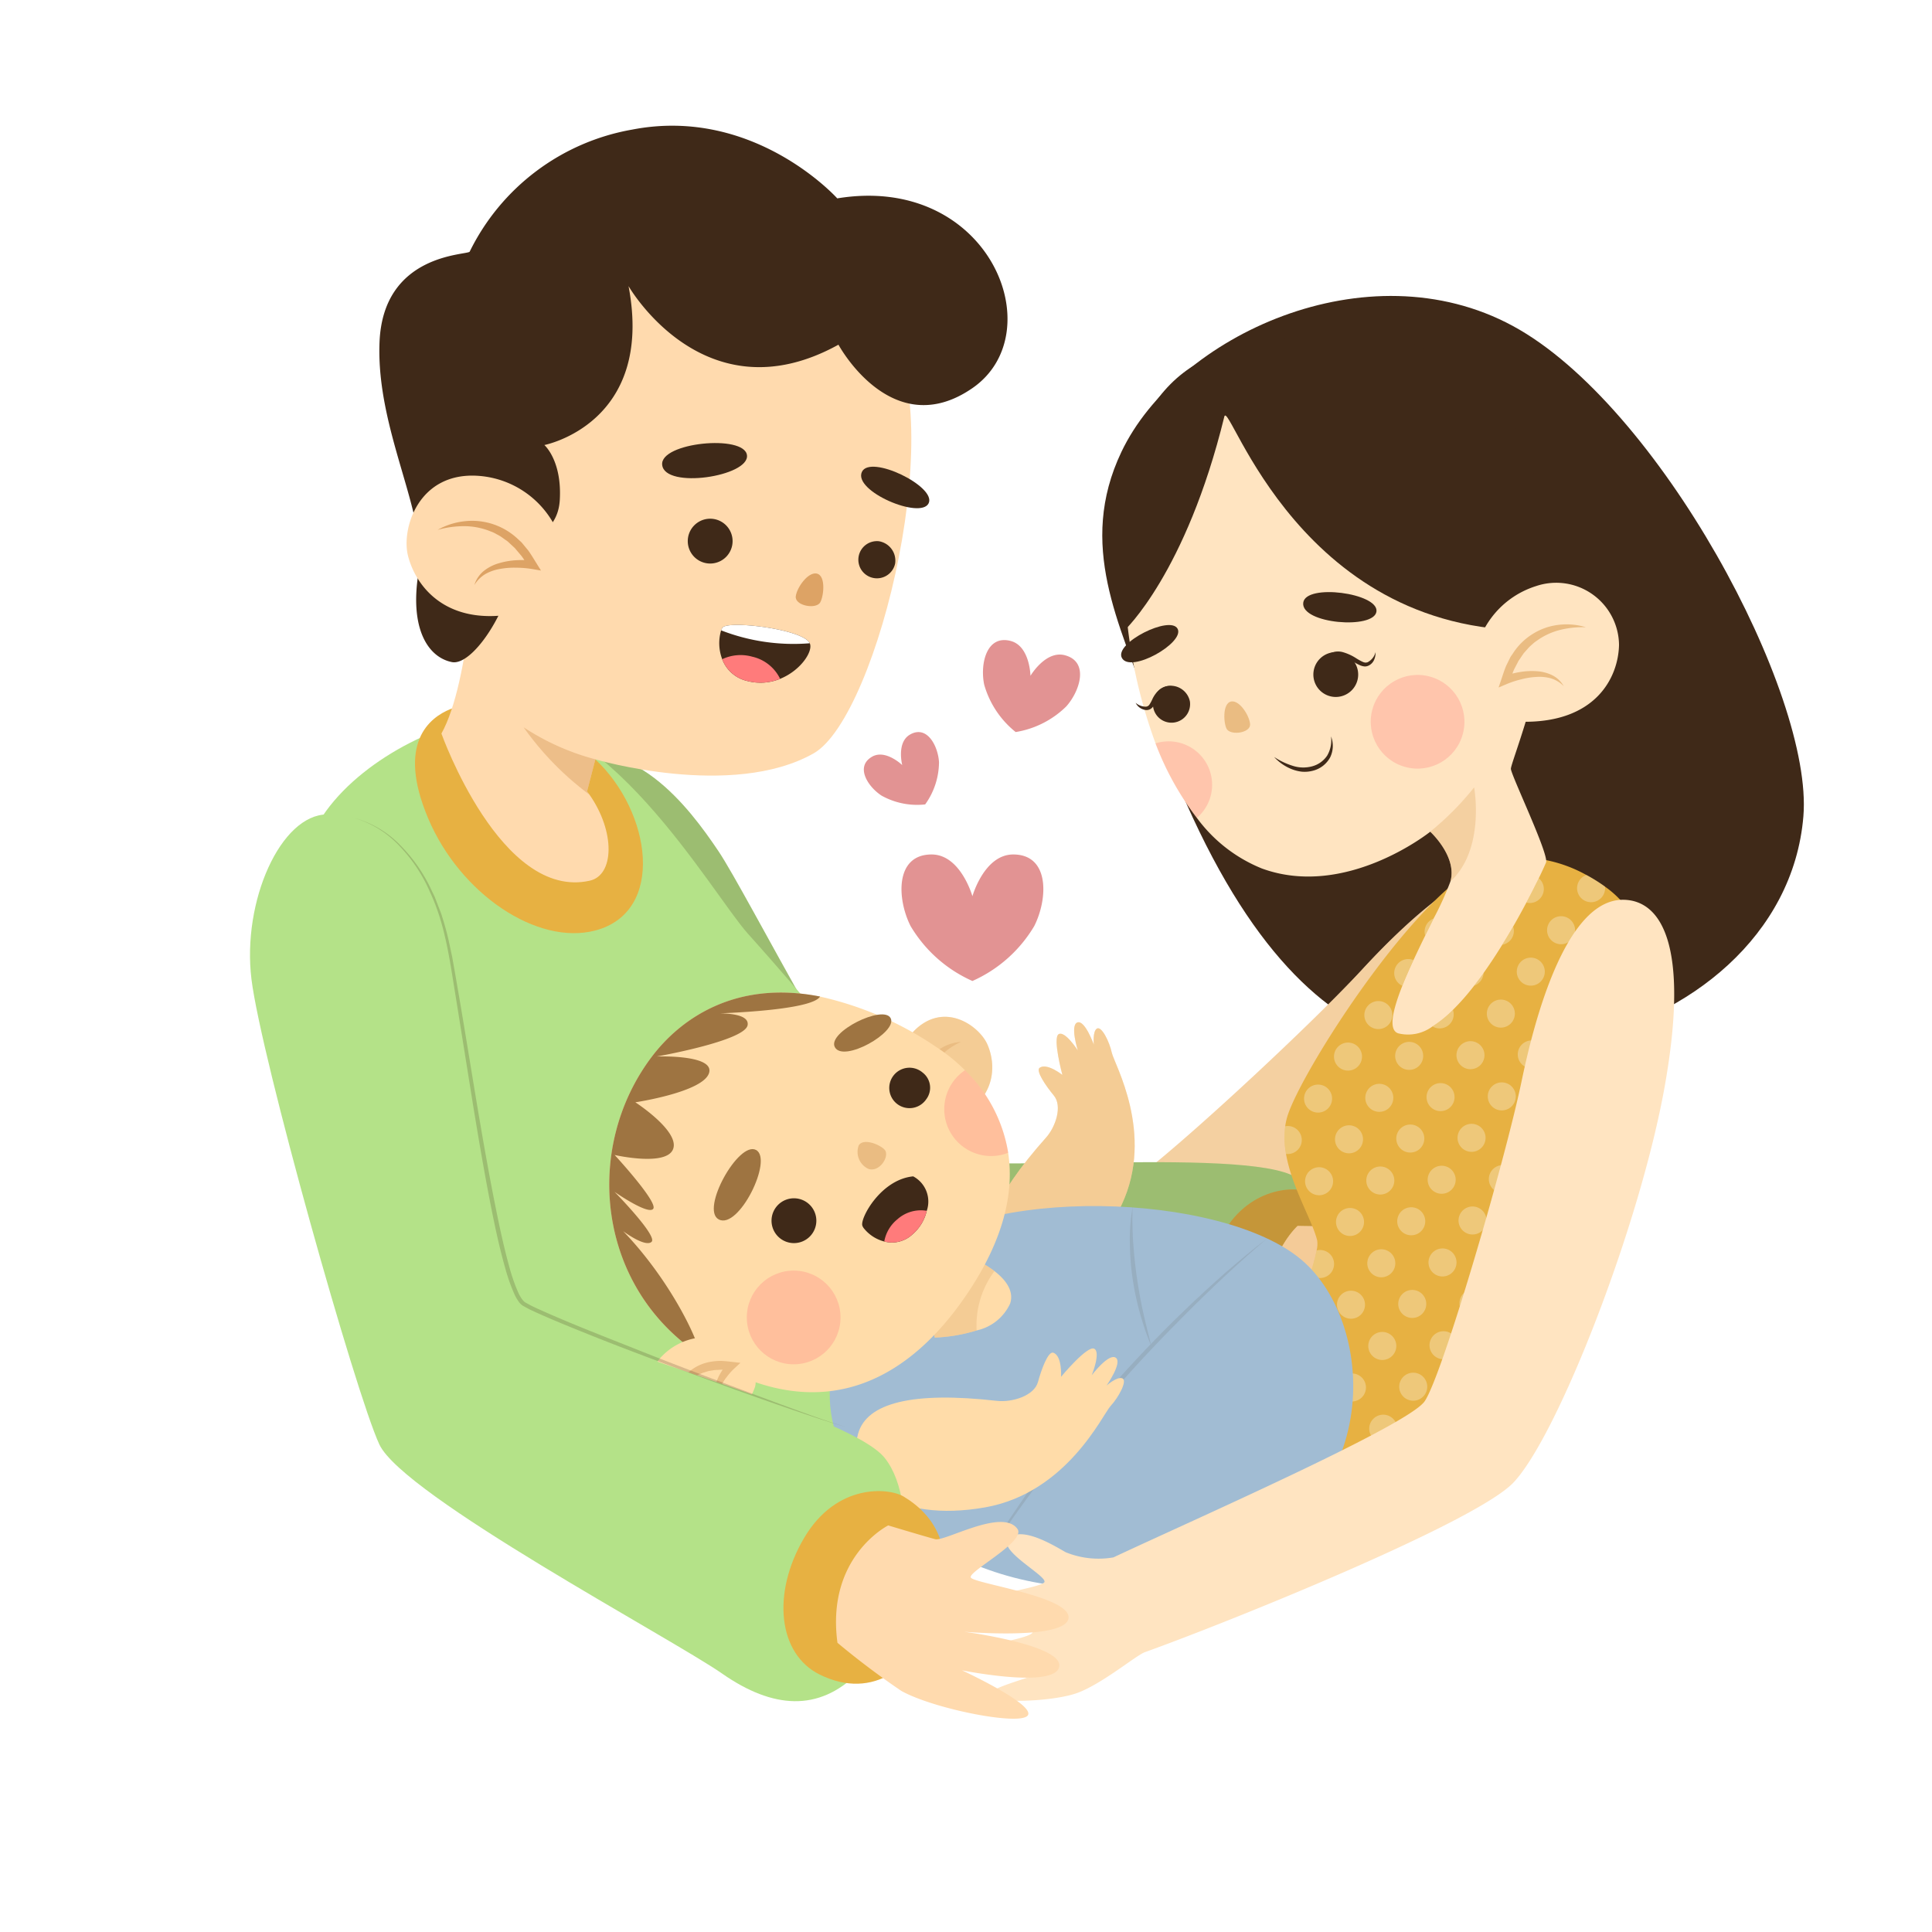<svg xmlns="http://www.w3.org/2000/svg" xmlns:xlink="http://www.w3.org/1999/xlink" width="151.73" height="151.73" viewBox="0 0 151.73 151.73">
  <defs>
    <filter id="Rectangle_2" x="0" y="0" width="151.73" height="151.73" filterUnits="userSpaceOnUse">
      <feOffset dy="3" input="SourceAlpha"/>
      <feGaussianBlur stdDeviation="3" result="blur"/>
      <feFlood flood-opacity="0.349"/>
      <feComposite operator="in" in2="blur"/>
      <feComposite in="SourceGraphic"/>
    </filter>
  </defs>
  <g id="OBJECTS" transform="translate(-52.851 -49.442)">
    <g id="Group_34" data-name="Group 34" transform="translate(57.34 51.306)">
      <g id="Group_4" data-name="Group 4">
        <g id="Group_3" data-name="Group 3">
          <g id="Group_2" data-name="Group 2">
            <g transform="matrix(1, 0, 0, 1, -4.49, -1.86)" filter="url(#Rectangle_2)">
              <rect id="Rectangle_2-2" data-name="Rectangle 2" width="133.73" height="133.73" rx="66.865" transform="translate(9 6)" fill="#fff"/>
            </g>
            <g id="Group_1" data-name="Group 1">
              <path id="Path_1" data-name="Path 1" d="M137.627,192.015c.327-.051,1.052-.12,2.137-.3l1.894-.34,1.146-.207,1.265-.288a69.108,69.108,0,0,0,14.046-4.751l1.072-.486,1.072-.548c.72-.375,1.467-.737,2.209-1.148l2.25-1.294c.387-.213.76-.458,1.138-.7l1.147-.735A71.63,71.63,0,0,0,176.3,174a70.043,70.043,0,0,0,16.274-22.375,69.581,69.581,0,0,0,6.358-31.621A70.142,70.142,0,0,0,188.8,85.829l-1.262-1.972c-.214-.327-.416-.662-.641-.983l-.681-.959c-.46-.636-.9-1.289-1.379-1.912l-1.461-1.861a69.431,69.431,0,0,0-6.481-6.985l-.869-.827-.905-.79c-.608-.523-1.208-1.056-1.825-1.57-1.267-.988-2.51-2.015-3.846-2.926-1.3-.962-2.675-1.815-4.04-2.691-.688-.428-1.4-.817-2.1-1.227l-1.058-.607-1.085-.559a68.563,68.563,0,0,0-8.976-3.914l-2.329-.788c-.782-.248-1.576-.457-2.364-.686l-1.185-.336-1.2-.28c-.8-.182-1.6-.378-2.405-.546-1.62-.281-3.234-.617-4.872-.79l-1.225-.156c-.408-.054-.817-.105-1.228-.129l-2.463-.188a70.64,70.64,0,0,0-9.874.109c-1.646.088-3.276.353-4.911.547-.813.133-1.623.285-2.433.427l-1.215.221-1.2.277a68.245,68.245,0,0,0-9.438,2.82l-2.287.9c-.755.317-1.495.667-2.242,1l-1.116.508-1.091.558c-.724.378-1.46.732-2.172,1.13a76.38,76.38,0,0,0-8.2,5.262c-.642.491-1.274,1-1.91,1.493-.315.252-.639.494-.947.754l-.914.79c-.6.533-1.229,1.04-1.811,1.594L79.411,72.2l-.434.416-.415.434-.828.868c-.55.579-1.111,1.147-1.622,1.759l-1.563,1.8c-.5.616-.985,1.245-1.476,1.866l-.731.935-.688.965c-.454.646-.923,1.28-1.362,1.933-.843,1.329-1.725,2.627-2.478,4a69.437,69.437,0,0,0-8.785,25.788,70.324,70.324,0,0,0-.184,17.275,71.4,71.4,0,0,0,3.7,15.938A69.7,69.7,0,0,0,69.281,159.9a70.767,70.767,0,0,0,18.2,19.386l1.207.858c.4.286.793.567,1.2.82l2.391,1.53,2.373,1.366c.195.11.386.225.582.33l.589.3,1.161.6,1.138.582c.38.183.763.349,1.138.521.753.338,1.485.68,2.21.991l2.151.849c.351.135.693.28,1.039.4l1.028.349a71.433,71.433,0,0,0,12.857,3.138l2.006.256c.578.074,1.064.139,1.458.16l1.193.092a72.647,72.647,0,0,1-8.81-.9l-2.182-.421-1.092-.212c-.362-.079-.72-.173-1.081-.26l-2.164-.532c-.719-.189-1.426-.418-2.14-.625-1.436-.4-2.827-.926-4.235-1.419-.354-.119-.7-.255-1.044-.4l-1.036-.424-1.036-.425c-.347-.14-.692-.283-1.027-.447-1.35-.637-2.722-1.241-4.031-1.967-.659-.355-1.331-.688-1.979-1.064l-1.936-1.145a71.477,71.477,0,0,1-29.12-39.23,68.723,68.723,0,0,1-2.484-12.184,74.622,74.622,0,0,1-.36-12.409A71.323,71.323,0,0,1,107.988,54.3,68.9,68.9,0,0,1,120.1,51.8a74.2,74.2,0,0,1,12.344-.4,72.275,72.275,0,0,1,12.224,1.766,70.615,70.615,0,0,1,35.748,116.987,70.239,70.239,0,0,1-19.478,14.707,68.635,68.635,0,0,1-23.313,7.152Z" transform="translate(-57.34 -51.306)" fill="#fff"/>
              <path id="Path_2" data-name="Path 2" d="M185.612,82.565l-.307-.388-.561-.646c-.455-.515-1.043-1.223-1.809-2.062l-1.287-1.349-.726-.76c-.257-.256-.533-.512-.813-.781-.565-.533-1.154-1.114-1.8-1.7l-2.093-1.812a67.8,67.8,0,0,0-18.891-11.157c-1.343-.563-2.765-1.01-4.206-1.5-.72-.248-1.469-.43-2.213-.651s-1.5-.44-2.276-.6l-2.339-.54c-.792-.158-1.6-.291-2.405-.439-.405-.07-.811-.149-1.22-.213l-1.239-.158c-.831-.1-1.664-.231-2.511-.3a73.957,73.957,0,0,0-10.487-.212,70.542,70.542,0,0,0-10.934,1.5c-.915.22-1.843.405-2.759.657l-2.755.782c-.912.3-1.822.612-2.739.919-.461.147-.912.324-1.363.5l-1.358.535A68.939,68.939,0,0,0,66.6,105.653,67.453,67.453,0,0,0,64.08,117.61a71.858,71.858,0,0,0-.411,12,69.41,69.41,0,0,0,1.63,11.6A65.85,65.85,0,0,0,68.711,152a72.183,72.183,0,0,0,4.888,9.663,72.964,72.964,0,0,0,5.98,8.319l1.611,1.861c.538.61,1.11,1.178,1.656,1.761l.822.862.853.816c.569.538,1.122,1.082,1.689,1.6a68.82,68.82,0,0,0,25.514,14.612c.855.257,1.671.479,2.435.7.383.105.751.221,1.113.307l1.051.243,1.873.433c.574.127,1.1.2,1.572.294.941.166,1.661.3,2.149.379l.742.095a67.511,67.511,0,0,1-21.384-5.792,70.823,70.823,0,0,1-12.968-8.445,69.854,69.854,0,0,1-10.764-11.1,68.266,68.266,0,0,1-8.064-13.18,69.4,69.4,0,0,1-4.62-45.285,68.541,68.541,0,0,1,5.186-14.508,70.417,70.417,0,0,1,8.29-12.969l.6-.755.633-.727,1.267-1.452c.415-.491.881-.935,1.319-1.4s.886-.929,1.338-1.386l1.4-1.324c.469-.439.924-.893,1.419-1.3.98-.829,1.926-1.7,2.956-2.468a70.284,70.284,0,0,1,13.026-8.155,69.081,69.081,0,0,1,59.474,0,68.255,68.255,0,0,1,12.977,8.12c.5.4,1.01.783,1.494,1.2l1.444,1.26.722.63c.24.211.464.439.7.658l1.382,1.327c.47.433.893.913,1.337,1.372l1.316,1.391,1.251,1.451C184.791,81.588,185.23,82.053,185.612,82.565Z" transform="translate(-60.91 -54.878)" fill="#fff"/>
              <path id="Path_3" data-name="Path 3" d="M135.318,195.312l2.037-.057.844-.022c.3-.006.627-.015.971-.048l2.319-.178a68.1,68.1,0,0,0,13.729-2.748,72.927,72.927,0,0,0,8.921-3.53,68.292,68.292,0,0,0,9.567-5.676,66.858,66.858,0,0,0,17.934-19.015l.483-.759.451-.784.908-1.578c.314-.523.567-1.083.855-1.626l.843-1.651.77-1.7c.253-.572.533-1.137.751-1.729.452-1.179.963-2.346,1.347-3.572l.62-1.83c.192-.617.358-1.245.539-1.87l.268-.942.134-.472.111-.479.444-1.925c.071-.322.156-.643.216-.969l.175-.981.353-1.972c.1-.662.174-1.331.263-2l.128-1.005.063-.5.038-.507a68.709,68.709,0,0,0-.506-16.632q-.187-1.049-.375-2.1c-.066-.35-.118-.7-.2-1.054l-.242-1.047-.489-2.1q-.295-1.04-.591-2.084l-.3-1.045-.349-1.032-.7-2.069-.8-2.041c-.137-.34-.263-.685-.409-1.022l-.454-1a65.577,65.577,0,0,0-4.142-7.861l-1.21-1.888c-.2-.319-.413-.625-.632-.929l-.652-.918c-.844-1.244-1.813-2.4-2.737-3.595l-1.482-1.718c-.25-.285-.491-.577-.748-.856l-.785-.824c-.53-.544-1.036-1.113-1.586-1.639l-1.654-1.578-.415-.394-.433-.375-.866-.751c-.578-.5-1.149-1.01-1.762-1.472l-1.808-1.422-1.878-1.337a64.016,64.016,0,0,0-7.941-4.74l-1.033-.529c-.348-.171-.7-.322-1.056-.484-.707-.317-1.409-.645-2.12-.952-1.445-.561-2.874-1.171-4.357-1.637l-1.1-.374-.552-.185-.561-.159-2.244-.638c-.75-.206-1.513-.359-2.27-.541l-1.137-.263c-.381-.08-.765-.14-1.148-.211l-2.3-.408-2.317-.295c-.387-.044-.771-.109-1.16-.137l-1.165-.089c-.777-.051-1.552-.136-2.33-.16-1.557-.032-3.113-.113-4.669-.039l-1.167.029c-.389.007-.778.018-1.165.055l-2.326.177a65.556,65.556,0,0,0-9.177,1.516l-1.132.261-1.117.315c-.743.214-1.49.414-2.228.64-1.46.5-2.937.956-4.358,1.553l-1.074.423-.537.213-.526.237-2.1.949c-.7.321-1.369.691-2.054,1.034l-1.022.523c-.336.182-.664.379-1,.568-.661.383-1.328.755-1.983,1.146l-1.924,1.233c-.65.4-1.259.852-1.879,1.289l-.928.659-.463.329-.447.351-1.784,1.4c-.592.469-1.146.981-1.721,1.468l-.853.739c-.282.249-.547.516-.82.772l-1.627,1.553L86.773,83.6c-.254.273-.522.533-.764.816l-.731.844c-.481.567-.987,1.111-1.445,1.693L82.463,88.7a66.668,66.668,0,0,0-11.338,23.1l-.143.5-.118.509-.235,1.017c-.149.678-.329,1.348-.451,2.028l-.364,2.034c-.058.338-.126.674-.176,1.013l-.129,1.017q-.129,1.015-.258,2.024c-.07.674-.108,1.35-.163,2.021l-.077,1.006-.038.5-.014.5q-.026,1-.051,2l-.023,1q.013.5.025.992.025.99.049,1.973c.009.656.088,1.305.128,1.955s.092,1.3.153,1.938q.122.961.243,1.914c.085.635.145,1.271.271,1.894s.223,1.249.333,1.869c.058.31.1.621.172.928l.211.915a66.208,66.208,0,0,0,19.387,34.01,69.322,69.322,0,0,0,8.2,6.589c.678.449,1.353.872,2.008,1.3.331.206.647.428.979.616l.98.564c.649.366,1.27.748,1.9,1.075l1.848.947a62.739,62.739,0,0,0,11.668,4.48c1.382.421,2.471.628,3.2.806l1.1.255-2.052-.391-1.027-.2-1.016-.247-2.035-.495c-.673-.185-1.34-.393-2.011-.589-1.352-.368-2.656-.875-3.984-1.329-.663-.23-1.3-.519-1.955-.776-.646-.273-1.311-.509-1.94-.82a67.209,67.209,0,0,1-14.439-8.773A67.348,67.348,0,1,1,178.585,77.794,66.638,66.638,0,0,1,193.373,95.68a67.528,67.528,0,0,1,4.86,10.574,64.8,64.8,0,0,1,2.915,11.258,69.372,69.372,0,0,1,.942,11.585,65.92,65.92,0,0,1-9.118,33.242,66.756,66.756,0,0,1-34.949,29.075A67.546,67.546,0,0,1,135.318,195.312Z" transform="translate(-63.942 -57.912)" fill="#fff"/>
              <path id="Path_4" data-name="Path 4" d="M190.275,93.229l-.786-1c-.195-.258-.439-.546-.724-.869l-.949-1.093c-.679-.826-1.589-1.717-2.589-2.782-.509-.524-1.087-1.046-1.678-1.618-.3-.281-.6-.583-.925-.868l-1.009-.873A64.887,64.887,0,0,0,171.083,76.7l-.806-.464c-.27-.157-.555-.289-.835-.436l-1.713-.878c-.287-.154-.584-.29-.886-.423l-.906-.41-.918-.415c-.307-.142-.617-.281-.937-.4-1.274-.5-2.565-1.042-3.93-1.471l-1.021-.346c-.341-.119-.686-.234-1.04-.327l-2.129-.6A65.53,65.53,0,0,0,126.7,69.6,66.383,66.383,0,0,0,116.323,72.6,64.047,64.047,0,0,0,97.085,84.12a64.256,64.256,0,0,0-21.694,39.764c-.111.945-.26,1.884-.341,2.828s-.144,1.888-.216,2.828q-.038,1.414-.076,2.821c-.022.469-.009.937.006,1.4s.023.934.035,1.4A67.048,67.048,0,0,0,76.084,146.1a65.45,65.45,0,0,0,3.023,10.2l.477,1.21.238.6.266.589,1.059,2.335,1.154,2.254c.184.377.394.739.6,1.1l.621,1.08a64.464,64.464,0,0,0,11.568,14.54l.778.743.8.7,1.582,1.372,1.609,1.264.789.621.807.576,1.585,1.128c.527.362,1.067.69,1.588,1.03s1.029.685,1.558.977l1.546.89a63.12,63.12,0,0,0,11.056,4.91l1.16.394c.376.126.751.219,1.109.325l2.019.575,3.223.751,2.712.486-2.576-.356c-.854-.148-1.7-.32-2.559-.479-.859-.142-1.694-.382-2.543-.577l-1.27-.307-1.253-.368-1.254-.37-.628-.186-.617-.216c-.823-.291-1.651-.571-2.472-.871l-2.432-.987c-.41-.156-.8-.352-1.2-.534l-1.193-.554-.811-.418-.79-.456-1.578-.915c-.534-.292-1.029-.647-1.544-.97l-1.532-.99-1.483-1.063c-.489-.36-1-.693-1.468-1.082l-1.43-1.132c-.237-.191-.48-.373-.712-.57l-.687-.6a67.074,67.074,0,0,1-9.938-10.628,65.462,65.462,0,0,1-11.679-26.41,66.333,66.333,0,0,1,.852-28.828,65.012,65.012,0,0,1,78.487-46.843l.878.208.867.25,1.734.5c.29.078.577.17.86.272l.854.293,1.707.584,1.676.669.838.334.419.167.41.188,1.641.749.82.375.8.414A65.988,65.988,0,0,1,180.269,82.9,65.114,65.114,0,0,1,190.275,93.229Z" transform="translate(-67.975 -61.941)" fill="#fff"/>
              <path id="Path_5" data-name="Path 5" d="M155.484,197.185c.564-.154,2.518-.522,5.59-1.447.765-.24,1.592-.537,2.5-.837.454-.143.914-.326,1.389-.517l1.48-.584c.515-.189,1.024-.437,1.557-.675l1.642-.742,1.7-.866.881-.451c.3-.15.585-.331.884-.5l1.823-1.048,1.853-1.185c.639-.39,1.257-.842,1.892-1.3s1.294-.9,1.92-1.414,1.3-1,1.937-1.541l1.938-1.678,1.92-1.825c.332-.3.633-.64.95-.967l.95-1A61.431,61.431,0,0,0,204.355,144.3c.07-.6.165-1.191.217-1.794s.091-1.209.137-1.816c.124-1.214.1-2.446.15-3.682.032-.619,0-1.24-.016-1.863s-.031-1.248-.046-1.875q-.07-.938-.14-1.882c-.056-.628-.074-1.263-.171-1.891-.171-1.258-.288-2.533-.545-3.793l-.342-1.9q-.218-.945-.438-1.894l-.218-.952c-.081-.315-.177-.628-.264-.942q-.268-.943-.536-1.892c-.192-.628-.418-1.247-.625-1.875s-.411-1.257-.67-1.87l-.732-1.858c-.246-.621-.544-1.221-.813-1.835-.523-1.236-1.176-2.416-1.783-3.626-.312-.6-.67-1.178-1-1.771s-.67-1.185-1.051-1.752l-1.107-1.728c-.385-.567-.793-1.12-1.189-1.683l-.6-.843-.639-.815L190.65,96.83c-.919-1.038-1.791-2.126-2.779-3.115A60.3,60.3,0,0,0,181.684,88l-1.668-1.313-1.732-1.237c-.291-.2-.575-.417-.871-.614l-.9-.575c-.6-.378-1.19-.784-1.808-1.142l-1.857-1.068-.465-.268-.478-.244-.956-.489c-1.26-.684-2.589-1.233-3.893-1.837l-2.006-.8c-.336-.13-.668-.27-1.006-.393l-1.025-.346c-.685-.224-1.361-.479-2.055-.68L158.88,76.4a60.614,60.614,0,0,0-8.533-1.643l-1.081-.139c-.361-.04-.725-.057-1.087-.088L146,74.367l-2.185-.055-1.093-.026-1.093.029c-.729.022-1.458.028-2.186.061l-2.179.166c-.729.038-1.45.141-2.172.233l-1.083.137c-.361.046-.724.084-1.081.157a62.236,62.236,0,0,0-49.261,42.22c-.234.638-.4,1.3-.586,1.945s-.387,1.295-.538,1.951c-.29,1.314-.639,2.61-.842,3.929-.114.657-.244,1.31-.345,1.965q-.125.988-.25,1.97l-.126.981-.074.984q-.076.983-.151,1.961A63.956,63.956,0,0,0,81.8,148.224a60.545,60.545,0,0,0,4.377,13.764,62.081,62.081,0,0,0,24.242,27.46,65,65,0,0,0,8.776,4.446l2.078.821c.685.248,1.364.465,2.023.692l.978.332.97.276,1.867.532c.611.156,1.211.283,1.791.421s1.141.283,1.7.375c1.107.187,2.138.4,3.108.537l2.694.343,2.254.173.951.073.834.02,1.3.033,1.058.029a65.228,65.228,0,0,1-15.611-1.318,64.244,64.244,0,0,1-7.6-2.15c-1.259-.408-2.476-.926-3.706-1.421-.622-.233-1.21-.539-1.816-.81s-1.213-.541-1.8-.851a63.418,63.418,0,0,1-31.47-43.2,62.106,62.106,0,0,1-1.145-10.942A61.99,61.99,0,0,1,83,116.225a62.763,62.763,0,0,1,106.617-21.37,62.029,62.029,0,0,1,11.3,18.51A63.245,63.245,0,0,1,204,123.787a64.186,64.186,0,0,1,1.182,10.806,62.032,62.032,0,0,1-13.522,40.36,63.349,63.349,0,0,1-7.454,7.863c-.69.583-1.362,1.189-2.064,1.757L180,186.24l-2.215,1.561c-.747.507-1.521.974-2.279,1.464A62.425,62.425,0,0,1,155.484,197.185Z" transform="translate(-71.416 -65.387)" fill="#fff"/>
            </g>
          </g>
        </g>
      </g>
      <g id="Group_33" data-name="Group 33" transform="translate(15.146 8.007)">
        <g id="Group_31" data-name="Group 31">
          <path id="Path_6" data-name="Path 6" d="M281.268,177.641c-2.188-6.338-5.579-12.57-2.087-19.9,4.338-9.108,19.289-16.082,30.734-9.891s23.62,28.911,22.823,38.516c-.781,9.414-9.049,15.834-17.794,17.589C304.809,205.988,291.733,207.963,281.268,177.641Z" transform="translate(-210.744 -132.125)" fill="#3f2918"/>
          <g id="Group_5" data-name="Group 5" transform="translate(27.862 57.989)">
            <path id="Path_7" data-name="Path 7" d="M240.322,280.649c-7.02,8.112-20.669,18.685-25.346,19.967-4.035,1.1-23.824-2-30.523-3.32l0,0c-.688-.131-3.923.385-5.909.033s-6.118-2.687-5.909-3.295,4.511.855,4.619.5-6.111-3.139-5.558-4.064,6.173,1.778,6.28,1.11-5.351-3.249-4.612-4.217,6.913,1.827,7.3,1.471-1.935-4.055-.564-4.247,2.679,2.419,3.1,3.151a6.6,6.6,0,0,0,2.894,2.185v0c6.018.6,24.215,2.893,26.278,1.964,2.113-.949,14.479-12.391,18.775-17.052,2.959-3.21,9.883-10.153,13.666-7.788C247.248,268.562,247.3,272.58,240.322,280.649Z" transform="translate(-171.657 -266.567)" fill="#ffe4c1"/>
            <path id="Path_8" data-name="Path 8" d="M240.322,280.649c-7.02,8.112-20.669,18.685-25.346,19.967-4.035,1.1-23.824-2-30.523-3.32l0,0c-.688-.131-3.923.385-5.909.033s-6.118-2.687-5.909-3.295,4.511.855,4.619.5-6.111-3.139-5.558-4.064,6.173,1.778,6.28,1.11-5.351-3.249-4.612-4.217,6.913,1.827,7.3,1.471-1.935-4.055-.564-4.247,2.679,2.419,3.1,3.151a6.6,6.6,0,0,0,2.894,2.185v0c6.018.6,24.215,2.893,26.278,1.964,2.113-.949,14.479-12.391,18.775-17.052,2.959-3.21,9.883-10.153,13.666-7.788C247.248,268.562,247.3,272.58,240.322,280.649Z" transform="translate(-171.657 -266.567)" fill="#eabc82" opacity="0.5"/>
          </g>
          <g id="Group_6" data-name="Group 6" transform="translate(20.907 49.257)">
            <path id="Path_9" data-name="Path 9" d="M155.785,243.343c-3.438,1.237-4.011,8.677-1.252,14.186s18.632,27.869,21.755,31.034,26.7,6.61,31.413,7.892,8.134.252,9.987-3.568c2.166-4.466.388-14.17-3.671-16.68s-27.767.047-30.774-1.858S170.949,254,168.676,250.608C166.349,247.141,161.86,241.156,155.785,243.343Z" transform="translate(-152.785 -242.874)" fill="#b4e288"/>
            <path id="Path_10" data-name="Path 10" d="M155.785,243.343c-3.438,1.237-4.011,8.677-1.252,14.186s18.632,27.869,21.755,31.034,26.7,6.61,31.413,7.892,8.134.252,9.987-3.568c2.166-4.466.388-14.17-3.671-16.68s-27.767.047-30.774-1.858S170.949,254,168.676,250.608C166.349,247.141,161.86,241.156,155.785,243.343Z" transform="translate(-152.785 -242.874)" fill="#3f2918" opacity="0.2"/>
          </g>
          <g id="Group_8" data-name="Group 8" transform="translate(75.04 83.541)">
            <path id="Path_11" data-name="Path 11" d="M307.649,336.075c-1.241-.49-5.366-.2-7.166,4.51s-.5,9.334,3.009,10.377c4.472,1.328,7.453-1.813,8.2-6.47C312.511,339.4,310.272,337.111,307.649,336.075Z" transform="translate(-299.676 -335.903)" fill="#e7b142"/>
            <path id="Path_12" data-name="Path 12" d="M307.649,336.075c-1.241-.49-5.366-.2-7.166,4.51s-.5,9.334,3.009,10.377c4.472,1.328,7.453-1.813,8.2-6.47C312.511,339.4,310.272,337.111,307.649,336.075Z" transform="translate(-299.676 -335.903)" fill="#3f2918" opacity="0.2"/>
            <g id="Group_7" data-name="Group 7" transform="translate(4.937 0.154)">
              <path id="Path_13" data-name="Path 13" d="M315.369,339.034s-4.066,3.669-1.381,9.947a57.232,57.232,0,0,0,5.841,2.3c2.413.563,8.734,1.325,8.951.333s-4.789-3.166-4.789-3.166,7.361.678,7.284-1.092-7.916-1.874-7.916-1.874,8.035-.684,7.88-2.418-8.2-1.421-8.531-1.828,3.446-3.895,2.514-4.652c-1.578-1.284-5.228,2.493-6.012,2.5S315.369,339.034,315.369,339.034Z" transform="translate(-313.072 -336.321)" fill="#ffdaae"/>
              <path id="Path_14" data-name="Path 14" d="M315.369,339.034s-4.066,3.669-1.381,9.947a57.232,57.232,0,0,0,5.841,2.3c2.413.563,8.734,1.325,8.951.333s-4.789-3.166-4.789-3.166,7.361.678,7.284-1.092-7.916-1.874-7.916-1.874,8.035-.684,7.88-2.418-8.2-1.421-8.531-1.828,3.446-3.895,2.514-4.652c-1.578-1.284-5.228,2.493-6.012,2.5S315.369,339.034,315.369,339.034Z" transform="translate(-313.072 -336.321)" fill="#eabc82" opacity="0.5"/>
            </g>
          </g>
          <path id="Path_15" data-name="Path 15" d="M122.414,235.057c-5.05.859-11.27,4.436-13.5,9.061s7.078,29.193,8.2,33.658,3.077,19.985,8.337,21.818,17.105-3.184,22.884-4.138,12.165-9.582,14.6-13.947-17.04-26.277-19.882-29.444S131.542,233.505,122.414,235.057Z" transform="translate(-103.954 -188.612)" fill="#b4e288"/>
          <path id="Path_16" data-name="Path 16" d="M133.983,232.616c-1.586.646-4.253,2.625-1.739,8.577S140.823,251.2,145.372,250c5.531-1.459,4.413-9.3,0-13.442S137.336,231.25,133.983,232.616Z" transform="translate(-118.254 -186.795)" fill="#e7b142"/>
          <g id="Group_11" data-name="Group 11" transform="translate(75.489 57.446)">
            <path id="Path_17" data-name="Path 17" d="M334.343,283.319v0c-.023.343-.052.685-.082,1.036v0c-.142,1.546-.343,3.163-.618,4.824q-.179,1.068-.395,2.165a58.751,58.751,0,0,1-2.06,7.566c-.227.659-.473,1.323-.734,1.982-.238.611-.492,1.226-.76,1.833-.242.559-.5,1.114-.768,1.665a43.289,43.289,0,0,1-8.531,12.044c-.078.078-.16.157-.238.235a9.356,9.356,0,0,1-1.315.745,17.237,17.237,0,0,1-5.942,1.553c-.529.049-1.081.074-1.662.074a21.531,21.531,0,0,1-3.561-.29c-.13-.019-.264-.041-.4-.071h0a26.84,26.84,0,0,1-6.129-1.9c-.086-.034-.168-.071-.253-.108l.19-.421c.179-.4.477-1.058.857-1.907.261-.589.562-1.267.886-2.012.28-.633.574-1.3.883-2.012a.005.005,0,0,1,0-.007c.164-.38.332-.767.5-1.162,1.092-2.548,2.269-5.361,3.2-7.8v0c.216-.555.417-1.092.6-1.6.253-.7.477-1.341.659-1.915a16.8,16.8,0,0,0,.5-1.851v0a2.137,2.137,0,0,0,.045-.782c-.365-1.542-1.986-4.146-2.447-6.791a7.1,7.1,0,0,1-.067-2.172,5.312,5.312,0,0,1,.153-.723c.987-3.446,10.625-18.6,16.116-20.14.052-.015.1-.03.153-.041a8.627,8.627,0,0,1,1.173-.194,10.877,10.877,0,0,1,6.069,1.36,12.882,12.882,0,0,1,1.453.909,7.715,7.715,0,0,1,1.643,1.557,3.026,3.026,0,0,1,.317.887v0c.1.406.2.928.3,1.561v0A56.488,56.488,0,0,1,334.343,283.319Z" transform="translate(-300.893 -265.096)" fill="#e7b142"/>
            <g id="Group_10" data-name="Group 10" transform="translate(0 1.399)" opacity="0.3">
              <path id="Path_18" data-name="Path 18" d="M381.048,269.921a1.1,1.1,0,1,1-1.46-1.028,12.878,12.878,0,0,1,1.453.909C381.044,269.839,381.048,269.88,381.048,269.921Z" transform="translate(-350.116 -268.893)" fill="#fff"/>
              <path id="Path_19" data-name="Path 19" d="M385.515,278.63a1.1,1.1,0,0,1,1.7-.939v0c.1.406.2.928.3,1.561v0a1.1,1.1,0,0,1-2-.629Z" transform="translate(-354.33 -274.338)" fill="#fff"/>
              <path id="Path_20" data-name="Path 20" d="M381.256,287.449a1.1,1.1,0,1,1-1.114-1.088A1.1,1.1,0,0,1,381.256,287.449Z" transform="translate(-350.25 -279.923)" fill="#fff"/>
              <path id="Path_21" data-name="Path 21" d="M387.928,296.234a1.1,1.1,0,1,1-1.114-1.088A1.1,1.1,0,0,1,387.928,296.234Z" transform="translate(-354.463 -285.471)" fill="#fff"/>
              <path id="Path_22" data-name="Path 22" d="M372.464,278.785a1.1,1.1,0,1,1,1.114,1.088A1.1,1.1,0,0,1,372.464,278.785Z" transform="translate(-346.088 -274.434)" fill="#fff"/>
              <path id="Path_23" data-name="Path 23" d="M374.878,296.385a1.1,1.1,0,1,1-1.114-1.087A1.1,1.1,0,0,1,374.878,296.385Z" transform="translate(-346.222 -285.567)" fill="#fff"/>
              <path id="Path_24" data-name="Path 24" d="M368.329,271.536a1.175,1.175,0,0,1-.283-.034c.391-.734.719-1.389.976-1.911a1.089,1.089,0,0,1,.395.831A1.1,1.1,0,0,1,368.329,271.536Z" transform="translate(-343.298 -269.334)" fill="#fff"/>
              <path id="Path_25" data-name="Path 25" d="M368.206,287.6a1.1,1.1,0,1,1-1.114-1.088A1.1,1.1,0,0,1,368.206,287.6Z" transform="translate(-342.009 -280.019)" fill="#fff"/>
              <path id="Path_26" data-name="Path 26" d="M357.657,289.818a1.107,1.107,0,0,1-.741.984C357.166,290.478,357.415,290.161,357.657,289.818Z" transform="translate(-336.27 -282.107)" fill="#fff"/>
              <g id="Group_9" data-name="Group 9" transform="translate(0 3.424)">
                <path id="Path_27" data-name="Path 27" d="M347.067,278.183c-.209.429-.432.876-.659,1.341a1.106,1.106,0,0,1,.659-1.341Z" transform="translate(-329.606 -278.183)" fill="#fff"/>
                <path id="Path_28" data-name="Path 28" d="M363.824,280.206a1.1,1.1,0,0,1-.913,1.1c.3-.481.585-.961.857-1.431A1.11,1.11,0,0,1,363.824,280.206Z" transform="translate(-340.056 -279.249)" fill="#fff"/>
                <path id="Path_29" data-name="Path 29" d="M341.4,286.9c-.32.689-.622,1.375-.875,2.015a1.081,1.081,0,0,1-.633-.979,1.1,1.1,0,0,1,1.092-1.114A1.119,1.119,0,0,1,341.4,286.9Z" transform="translate(-325.52 -283.641)" fill="#fff"/>
                <path id="Path_30" data-name="Path 30" d="M335.721,296.854a1.1,1.1,0,1,1-1.115-1.089A1.1,1.1,0,0,1,335.721,296.854Z" transform="translate(-321.495 -289.286)" fill="#fff"/>
                <path id="Path_31" data-name="Path 31" d="M349.7,297.976a1.1,1.1,0,0,1-1.088,1.114,1.081,1.081,0,0,1-.577-.156,9.138,9.138,0,0,0,1.606-1.3A1.051,1.051,0,0,1,349.7,297.976Z" transform="translate(-330.659 -290.465)" fill="#fff"/>
                <path id="Path_32" data-name="Path 32" d="M361.825,296.542a1.1,1.1,0,1,1-1.115-1.089A1.1,1.1,0,0,1,361.825,296.542Z" transform="translate(-337.979 -289.089)" fill="#fff"/>
                <path id="Path_33" data-name="Path 33" d="M388.048,313.422v0c-.022.343-.052.685-.082,1.036v0a1.1,1.1,0,1,1-.939-1.7A1.106,1.106,0,0,1,388.048,313.422Z" transform="translate(-354.597 -300.021)" fill="#fff"/>
                <path id="Path_34" data-name="Path 34" d="M379.48,322.725a1.1,1.1,0,1,1,1.114,1.088A1.1,1.1,0,0,1,379.48,322.725Z" transform="translate(-350.519 -305.607)" fill="#fff"/>
                <path id="Path_35" data-name="Path 35" d="M380.982,356.861a.787.787,0,0,1,.093,0c-.227.659-.473,1.323-.734,1.982a1.1,1.1,0,0,1,.641-1.986Z" transform="translate(-350.78 -327.866)" fill="#fff"/>
                <path id="Path_36" data-name="Path 36" d="M375.508,349.265a1.1,1.1,0,1,1-1.117-1.088A1.1,1.1,0,0,1,375.508,349.265Z" transform="translate(-346.618 -322.382)" fill="#fff"/>
                <path id="Path_37" data-name="Path 37" d="M387.239,330.4a1.057,1.057,0,0,1,.242.026q-.179,1.067-.395,2.165a1.1,1.1,0,0,1,.153-2.19Z" transform="translate(-354.731 -311.154)" fill="#fff"/>
                <path id="Path_38" data-name="Path 38" d="M381.887,340.323a1.1,1.1,0,1,1-1.114-1.092A1.1,1.1,0,0,1,381.887,340.323Z" transform="translate(-350.646 -316.733)" fill="#fff"/>
                <path id="Path_39" data-name="Path 39" d="M379.267,305.1a1.1,1.1,0,1,1,1.114,1.088A1.1,1.1,0,0,1,379.267,305.1Z" transform="translate(-350.384 -294.474)" fill="#fff"/>
                <path id="Path_40" data-name="Path 40" d="M360.252,349.447a1.1,1.1,0,1,1,1.114,1.088A1.1,1.1,0,0,1,360.252,349.447Z" transform="translate(-338.377 -322.478)" fill="#fff"/>
                <path id="Path_41" data-name="Path 41" d="M375.553,366.322q-.363.839-.768,1.665a.728.728,0,0,1-.156.015,1.1,1.1,0,1,1,.924-1.68Z" transform="translate(-346.752 -333.509)" fill="#fff"/>
                <path id="Path_42" data-name="Path 42" d="M373.091,331.665a1.1,1.1,0,1,1,1.117,1.088A1.1,1.1,0,0,1,373.091,331.665Z" transform="translate(-346.484 -311.249)" fill="#fff"/>
                <path id="Path_43" data-name="Path 43" d="M372.889,314.041A1.1,1.1,0,1,1,374,315.129,1.1,1.1,0,0,1,372.889,314.041Z" transform="translate(-346.357 -300.123)" fill="#fff"/>
                <path id="Path_44" data-name="Path 44" d="M359.828,314.193a1.1,1.1,0,1,1,1.118,1.092A1.1,1.1,0,0,1,359.828,314.193Z" transform="translate(-338.109 -300.219)" fill="#fff"/>
                <path id="Path_45" data-name="Path 45" d="M360.465,367.073a1.1,1.1,0,1,1,1.114,1.088A1.1,1.1,0,0,1,360.465,367.073Z" transform="translate(-338.511 -333.611)" fill="#fff"/>
                <path id="Path_46" data-name="Path 46" d="M366.217,305.257a1.1,1.1,0,1,1,1.114,1.088A1.1,1.1,0,0,1,366.217,305.257Z" transform="translate(-342.143 -294.576)" fill="#fff"/>
                <path id="Path_47" data-name="Path 47" d="M368.624,322.854a1.1,1.1,0,1,1-1.114-1.092A1.1,1.1,0,0,1,368.624,322.854Z" transform="translate(-342.271 -305.703)" fill="#fff"/>
                <path id="Path_48" data-name="Path 48" d="M362.878,384.67a1.1,1.1,0,1,1-1.114-1.091A1.1,1.1,0,0,1,362.878,384.67Z" transform="translate(-338.645 -344.738)" fill="#fff"/>
                <path id="Path_49" data-name="Path 49" d="M366.843,358.136a1.1,1.1,0,1,1,1.114,1.088A1.1,1.1,0,0,1,366.843,358.136Z" transform="translate(-342.539 -327.968)" fill="#fff"/>
                <path id="Path_50" data-name="Path 50" d="M362.246,331.8a1.1,1.1,0,1,1-1.118-1.088A1.1,1.1,0,0,1,362.246,331.8Z" transform="translate(-338.243 -311.352)" fill="#fff"/>
                <path id="Path_51" data-name="Path 51" d="M368.837,340.48a1.1,1.1,0,1,1-1.118-1.087A1.1,1.1,0,0,1,368.837,340.48Z" transform="translate(-342.405 -316.835)" fill="#fff"/>
                <path id="Path_52" data-name="Path 52" d="M369.257,375.73a1.1,1.1,0,1,1-1.114-1.088A1.1,1.1,0,0,1,369.257,375.73Z" transform="translate(-342.673 -339.094)" fill="#fff"/>
                <path id="Path_53" data-name="Path 53" d="M355.994,358.262a1.1,1.1,0,1,1-1.114-1.088A1.1,1.1,0,0,1,355.994,358.262Z" transform="translate(-334.298 -328.064)" fill="#fff"/>
                <path id="Path_54" data-name="Path 54" d="M346.777,314.355a1.1,1.1,0,1,1,1.118,1.088A1.1,1.1,0,0,1,346.777,314.355Z" transform="translate(-329.867 -300.321)" fill="#fff"/>
                <path id="Path_55" data-name="Path 55" d="M347.626,384.854a1.1,1.1,0,1,1,1.114,1.088A1.1,1.1,0,0,1,347.626,384.854Z" transform="translate(-330.404 -344.839)" fill="#fff"/>
                <path id="Path_56" data-name="Path 56" d="M334.151,349.756a1.1,1.1,0,1,1,1.114,1.092A1.1,1.1,0,0,1,334.151,349.756Z" transform="translate(-321.894 -322.676)" fill="#fff"/>
                <path id="Path_57" data-name="Path 57" d="M336.14,332.11a1.1,1.1,0,1,1-1.114-1.088A1.1,1.1,0,0,1,336.14,332.11Z" transform="translate(-321.761 -311.549)" fill="#fff"/>
                <path id="Path_58" data-name="Path 58" d="M355.574,323.012a1.1,1.1,0,1,1-1.118-1.088A1.1,1.1,0,0,1,355.574,323.012Z" transform="translate(-334.029 -305.804)" fill="#fff"/>
                <path id="Path_59" data-name="Path 59" d="M334.566,385.01a1.1,1.1,0,1,1,1.117,1.088A1.106,1.106,0,0,1,334.566,385.01Z" transform="translate(-322.157 -344.935)" fill="#fff"/>
                <path id="Path_60" data-name="Path 60" d="M334.364,367.386a1.1,1.1,0,1,1,1.114,1.088A1.1,1.1,0,0,1,334.364,367.386Z" transform="translate(-322.029 -333.809)" fill="#fff"/>
                <path id="Path_61" data-name="Path 61" d="M342.731,340.794a1.1,1.1,0,1,1-1.114-1.088A1.1,1.1,0,0,1,342.731,340.794Z" transform="translate(-325.923 -317.033)" fill="#fff"/>
                <path id="Path_62" data-name="Path 62" d="M333.727,314.506a1.1,1.1,0,1,1,1.114,1.088A1.1,1.1,0,0,1,333.727,314.506Z" transform="translate(-321.627 -300.416)" fill="#fff"/>
                <path id="Path_63" data-name="Path 63" d="M355.786,340.635a1.1,1.1,0,1,1-1.118-1.092A1.105,1.105,0,0,1,355.786,340.635Z" transform="translate(-334.164 -316.931)" fill="#fff"/>
                <path id="Path_64" data-name="Path 64" d="M329.893,358.575a1.1,1.1,0,1,1-1.114-1.088A1.1,1.1,0,0,1,329.893,358.575Z" transform="translate(-317.816 -328.261)" fill="#fff"/>
                <path id="Path_65" data-name="Path 65" d="M347.2,349.6a1.1,1.1,0,1,1,1.114,1.088A1.1,1.1,0,0,1,347.2,349.6Z" transform="translate(-330.136 -322.581)" fill="#fff"/>
                <path id="Path_66" data-name="Path 66" d="M342.944,358.417a1.1,1.1,0,1,1-1.114-1.092A1.1,1.1,0,0,1,342.944,358.417Z" transform="translate(-326.056 -328.16)" fill="#fff"/>
                <path id="Path_67" data-name="Path 67" d="M353.156,305.409a1.1,1.1,0,1,1,1.118,1.092A1.1,1.1,0,0,1,353.156,305.409Z" transform="translate(-333.896 -294.672)" fill="#fff"/>
                <path id="Path_68" data-name="Path 68" d="M349.2,331.949a1.1,1.1,0,1,1-1.118-1.088A1.1,1.1,0,0,1,349.2,331.949Z" transform="translate(-330.002 -311.448)" fill="#fff"/>
                <path id="Path_69" data-name="Path 69" d="M327.894,376.225a1.1,1.1,0,1,1,1.117,1.088A1.1,1.1,0,0,1,327.894,376.225Z" transform="translate(-317.943 -339.388)" fill="#fff"/>
                <path id="Path_70" data-name="Path 70" d="M330.311,393.825a1.1,1.1,0,1,1-1.118-1.088A1.1,1.1,0,0,1,330.311,393.825Z" transform="translate(-318.077 -350.521)" fill="#fff"/>
                <path id="Path_71" data-name="Path 71" d="M329.681,340.945a1.1,1.1,0,1,1-1.114-1.087A1.1,1.1,0,0,1,329.681,340.945Z" transform="translate(-317.681 -317.129)" fill="#fff"/>
                <path id="Path_72" data-name="Path 72" d="M343.362,393.673a1.1,1.1,0,1,1-1.114-1.088A1.1,1.1,0,0,1,343.362,393.673Z" transform="translate(-326.319 -350.425)" fill="#fff"/>
                <path id="Path_73" data-name="Path 73" d="M356.419,393.512a1.1,1.1,0,1,1-1.114-1.088A1.1,1.1,0,0,1,356.419,393.512Z" transform="translate(-334.566 -350.323)" fill="#fff"/>
                <path id="Path_74" data-name="Path 74" d="M340.955,376.07a1.1,1.1,0,1,1,1.114,1.088A1.1,1.1,0,0,1,340.955,376.07Z" transform="translate(-326.191 -339.293)" fill="#fff"/>
                <path id="Path_75" data-name="Path 75" d="M336.983,402.61a1.1,1.1,0,1,1-1.117-1.088A1.1,1.1,0,0,1,336.983,402.61Z" transform="translate(-322.29 -356.068)" fill="#fff"/>
                <path id="Path_76" data-name="Path 76" d="M350.034,402.458v.037c-.078.078-.16.157-.238.235a9.35,9.35,0,0,1-1.315.745,1.1,1.1,0,1,1,1.553-1.017Z" transform="translate(-330.532 -355.972)" fill="#fff"/>
                <path id="Path_77" data-name="Path 77" d="M354,375.918a1.1,1.1,0,1,1,1.114,1.088A1.1,1.1,0,0,1,354,375.918Z" transform="translate(-334.432 -339.197)" fill="#fff"/>
                <path id="Path_78" data-name="Path 78" d="M340.1,305.57a1.1,1.1,0,1,1,1.118,1.088A1.1,1.1,0,0,1,340.1,305.57Z" transform="translate(-325.654 -294.774)" fill="#fff"/>
                <path id="Path_79" data-name="Path 79" d="M342.523,323.164a1.1,1.1,0,1,1-1.118-1.088A1.1,1.1,0,0,1,342.523,323.164Z" transform="translate(-325.789 -305.9)" fill="#fff"/>
                <path id="Path_80" data-name="Path 80" d="M347.414,367.228a1.1,1.1,0,1,1,1.114,1.088A1.1,1.1,0,0,1,347.414,367.228Z" transform="translate(-330.27 -333.707)" fill="#fff"/>
                <path id="Path_81" data-name="Path 81" d="M318.584,360.723c.216-.555.417-1.092.6-1.6a1.1,1.1,0,0,1-.6,1.6Z" transform="translate(-312.064 -329.296)" fill="#fff"/>
                <path id="Path_82" data-name="Path 82" d="M329.814,410.367a1.088,1.088,0,0,1,.812.343c-.529.049-1.081.074-1.662.074A1.1,1.1,0,0,1,329.814,410.367Z" transform="translate(-318.62 -361.654)" fill="#fff"/>
                <path id="Path_83" data-name="Path 83" d="M329.468,323.326a1.1,1.1,0,1,1-1.114-1.088A1.1,1.1,0,0,1,329.468,323.326Z" transform="translate(-317.547 -306.002)" fill="#fff"/>
                <path id="Path_84" data-name="Path 84" d="M314.843,376.383a1.1,1.1,0,1,1,1.118,1.088A1.1,1.1,0,0,1,314.843,376.383Z" transform="translate(-309.702 -339.49)" fill="#fff"/>
                <path id="Path_85" data-name="Path 85" d="M323.09,332.262a1.1,1.1,0,1,1-1.114-1.088A1.1,1.1,0,0,1,323.09,332.262Z" transform="translate(-313.519 -311.645)" fill="#fff"/>
                <path id="Path_86" data-name="Path 86" d="M327.055,305.721a1.1,1.1,0,1,1,1.114,1.088A1.1,1.1,0,0,1,327.055,305.721Z" transform="translate(-317.413 -294.87)" fill="#fff"/>
                <path id="Path_87" data-name="Path 87" d="M317.261,393.98a1.1,1.1,0,1,1-1.118-1.092A1.1,1.1,0,0,1,317.261,393.98Z" transform="translate(-309.836 -350.617)" fill="#fff"/>
                <path id="Path_88" data-name="Path 88" d="M308.465,385.319a1.1,1.1,0,1,1,1.114,1.092A1.1,1.1,0,0,1,308.465,385.319Z" transform="translate(-305.674 -345.133)" fill="#fff"/>
                <path id="Path_89" data-name="Path 89" d="M301.083,403.918a1.041,1.041,0,0,1,.071.376c0,.052,0,.1-.008.153-.086-.034-.168-.071-.253-.108Z" transform="translate(-300.893 -357.581)" fill="#fff"/>
                <path id="Path_90" data-name="Path 90" d="M323.87,349.892a1.1,1.1,0,0,1-1.87.8,16.807,16.807,0,0,0,.5-1.851v0a.966.966,0,0,1,.257-.034A1.1,1.1,0,0,1,323.87,349.892Z" transform="translate(-314.222 -322.778)" fill="#fff"/>
                <path id="Path_91" data-name="Path 91" d="M316.626,324.583a7.1,7.1,0,0,1-.067-2.172.809.809,0,0,1,.19-.022,1.1,1.1,0,0,1,.026,2.2C316.727,324.591,316.674,324.587,316.626,324.583Z" transform="translate(-310.751 -306.098)" fill="#fff"/>
                <path id="Path_92" data-name="Path 92" d="M321.3,367.538a1.1,1.1,0,1,1,1.117,1.092A1.105,1.105,0,0,1,321.3,367.538Z" transform="translate(-313.781 -333.905)" fill="#fff"/>
                <path id="Path_93" data-name="Path 93" d="M321.515,385.168a1.1,1.1,0,1,1,1.118,1.088A1.1,1.1,0,0,1,321.515,385.168Z" transform="translate(-313.915 -345.038)" fill="#fff"/>
                <path id="Path_94" data-name="Path 94" d="M318.22,410.519a1.075,1.075,0,0,1,.4.071C318.488,410.571,318.354,410.549,318.22,410.519Z" transform="translate(-311.835 -361.75)" fill="#fff"/>
                <path id="Path_95" data-name="Path 95" d="M305.3,394.285a1.1,1.1,0,0,1-1.088,1.114,1.027,1.027,0,0,1-.477-.1c.261-.589.562-1.267.886-2.012A1.1,1.1,0,0,1,305.3,394.285Z" transform="translate(-302.687 -350.866)" fill="#fff"/>
                <path id="Path_96" data-name="Path 96" d="M323.933,402.765a1.1,1.1,0,1,1-1.118-1.091A1.1,1.1,0,0,1,323.933,402.765Z" transform="translate(-314.049 -356.164)" fill="#fff"/>
                <path id="Path_97" data-name="Path 97" d="M310.878,402.923a1.1,1.1,0,1,1-1.114-1.088A1.1,1.1,0,0,1,310.878,402.923Z" transform="translate(-305.808 -356.266)" fill="#fff"/>
                <path id="Path_98" data-name="Path 98" d="M320.676,314.662a1.1,1.1,0,1,1,1.114,1.088A1.1,1.1,0,0,1,320.676,314.662Z" transform="translate(-313.385 -300.512)" fill="#fff"/>
              </g>
            </g>
          </g>
          <g id="Group_16" data-name="Group 16" transform="translate(68.149 16.359)">
            <path id="Path_99" data-name="Path 99" d="M312.755,188.083c0,.466,3,6.706,2.761,7.358-.041.1-.242.555-.57,1.237-.257.521-.585,1.177-.976,1.911-.309.585-.656,1.218-1.036,1.878-.272.47-.555.95-.857,1.431-.462.749-.954,1.5-1.468,2.22v.015c-.242.343-.492.66-.741.984a18.825,18.825,0,0,1-1.669,1.9,9.14,9.14,0,0,1-1.606,1.3,3.2,3.2,0,0,1-2.686.54c-.793-.254-.44-1.807.321-3.73.253-.64.555-1.326.875-2.015.3-.645.611-1.3.92-1.923.227-.465.451-.912.659-1.341a24.948,24.948,0,0,0,1.323-2.913c.559-1.956-1.583-3.912-1.583-3.912s-6.613,5.309-13.225,2.887a11.827,11.827,0,0,1-5.1-3.968,22.928,22.928,0,0,1-3.249-5.856,40.1,40.1,0,0,1-2.362-16.626c.745-13.039,12.141-16.094,19.279-15.181,8.01,1.025,14.9,8.569,13.691,22.911C315.046,182.022,312.755,187.617,312.755,188.083Z" transform="translate(-281.881 -153.934)" fill="#ffe4c1"/>
            <path id="Path_100" data-name="Path 100" d="M304.252,231.905c-.775.1-.615,1.9-.344,2.216.4.466,1.851.236,1.8-.432S304.9,231.825,304.252,231.905Z" transform="translate(-295.315 -203.047)" fill="#eabc82"/>
            <g id="Group_12" data-name="Group 12" transform="translate(1.406 27.611)">
              <path id="Path_101" data-name="Path 101" d="M291.434,229.764a1.46,1.46,0,1,1-1.818-1.191A1.542,1.542,0,0,1,291.434,229.764Z" transform="translate(-287.176 -228.528)" fill="#3f2918"/>
              <path id="Path_102" data-name="Path 102" d="M284.791,229.951a1.225,1.225,0,0,0,.806.3.359.359,0,0,0,.281-.172,2.859,2.859,0,0,0,.211-.387,2.162,2.162,0,0,1,.6-.8,1.265,1.265,0,0,1,.953-.249,1.76,1.76,0,0,0-.774.454,2.86,2.86,0,0,0-.472.748,2.639,2.639,0,0,1-.263.433.637.637,0,0,1-.241.188.62.62,0,0,1-.291.051A1.018,1.018,0,0,1,284.791,229.951Z" transform="translate(-284.791 -228.594)" fill="#3f2918"/>
            </g>
            <g id="Group_13" data-name="Group 13" transform="translate(15.362 24.939)">
              <path id="Path_103" data-name="Path 103" d="M326.178,223.166a1.76,1.76,0,1,1-1.76-1.76A1.76,1.76,0,0,1,326.178,223.166Z" transform="translate(-322.659 -221.359)" fill="#3f2918"/>
              <path id="Path_104" data-name="Path 104" d="M329.572,221.325a1.351,1.351,0,0,1-.1.572.9.9,0,0,1-.413.468.681.681,0,0,1-.338.084c-.057-.005-.113-.015-.17-.025l-.152-.048a4.149,4.149,0,0,1-.52-.268,6.835,6.835,0,0,0-.951-.521,1.77,1.77,0,0,0-1.055-.089,1.4,1.4,0,0,1,1.136-.171,3.958,3.958,0,0,1,1.049.482,4.671,4.671,0,0,0,.467.262l.112.047.106.026a.511.511,0,0,0,.206-.027A1.223,1.223,0,0,0,329.572,221.325Z" transform="translate(-324.689 -221.278)" fill="#3f2918"/>
            </g>
            <path id="Path_105" data-name="Path 105" d="M314.291,240.976a5.674,5.674,0,0,0,1.446.69,2.673,2.673,0,0,0,1.511.053,2.052,2.052,0,0,0,1.206-.842,2.38,2.38,0,0,0,.307-1.515,2.054,2.054,0,0,1-.07,1.65,2.131,2.131,0,0,1-1.35,1.044,2.535,2.535,0,0,1-.866.077,3.154,3.154,0,0,1-.828-.21A3.737,3.737,0,0,1,314.291,240.976Z" transform="translate(-302.013 -207.758)" fill="#3f2918"/>
            <path id="Path_106" data-name="Path 106" d="M289.344,160.093c.371-1.516,5.927,17.6,25.206,16.764,0,0,4.3-29.669-24.774-21.98-7.395,1.956-10.041,10.644-8.272,22.007C281.5,176.884,286.33,172.408,289.344,160.093Z" transform="translate(-280.975 -153.605)" fill="#3f2918"/>
            <g id="Group_14" data-name="Group 14" transform="translate(27.985 19.518)">
              <path id="Path_107" data-name="Path 107" d="M356.959,212.432a7,7,0,0,1,4.8-5.578,4.934,4.934,0,0,1,6.534,4.608c-.048,2.529-1.8,6.167-7.7,6.039C358.8,217.462,356.561,214.436,356.959,212.432Z" transform="translate(-356.912 -206.567)" fill="#ffe4c1"/>
              <path id="Path_108" data-name="Path 108" d="M368.989,215.728a7.378,7.378,0,0,0-2.04.214,5.314,5.314,0,0,0-1.792.828,2.473,2.473,0,0,0-.381.3,2.834,2.834,0,0,0-.35.338l-.325.363-.275.406-.137.2-.112.22-.228.439c-.135.3-.232.624-.359.932l-.439-.4a7.564,7.564,0,0,1,1.247-.32,5.622,5.622,0,0,1,1.282-.069,3.262,3.262,0,0,1,1.253.313,2.161,2.161,0,0,1,.914.863,2.411,2.411,0,0,0-1.013-.614,3.372,3.372,0,0,0-1.158-.108,5.8,5.8,0,0,0-1.162.185,7.507,7.507,0,0,0-1.116.36l-.67.283.231-.681c.116-.343.225-.689.364-1.025l.242-.492c.041-.082.08-.165.126-.244l.158-.227a4.93,4.93,0,0,1,1.57-1.543,4.87,4.87,0,0,1,2.056-.712A5.22,5.22,0,0,1,368.989,215.728Z" transform="translate(-360.206 -212.216)" fill="#eabc82"/>
            </g>
            <path id="Path_109" data-name="Path 109" d="M281.745,218.2c.657,1.262,4.951-1.184,4.381-2.279S281.138,217.029,281.745,218.2Z" transform="translate(-281.425 -192.766)" fill="#3f2918"/>
            <path id="Path_110" data-name="Path 110" d="M320.492,209.447c-.2,1.657,5.58,2.122,5.751.684S320.674,207.915,320.492,209.447Z" transform="translate(-305.926 -188.34)" fill="#3f2918"/>
            <g id="Group_15" data-name="Group 15" transform="translate(2.967 25.95)">
              <circle id="Ellipse_1" data-name="Ellipse 1" cx="3.68" cy="3.68" r="3.68" transform="matrix(0.258, -0.966, 0.966, 0.258, 16.075, 7.11)" fill="#ff7b7b" opacity="0.3"/>
              <path id="Path_111" data-name="Path 111" d="M293.469,243.829a3.428,3.428,0,0,1-1.2,2.6,22.928,22.928,0,0,1-3.249-5.856,3.47,3.47,0,0,1,1.028-.157A3.413,3.413,0,0,1,293.469,243.829Z" transform="translate(-289.025 -234.374)" fill="#ff7b7b" opacity="0.3"/>
            </g>
            <path id="Path_112" data-name="Path 112" d="M349.149,257.619c.559-1.956-1.583-3.912-1.583-3.912a22.55,22.55,0,0,0,3.446-3.476S351.913,255.075,349.149,257.619Z" transform="translate(-323.026 -214.623)" fill="#eabc82" opacity="0.5"/>
          </g>
          <g id="Group_20" data-name="Group 20" transform="translate(10.158)">
            <path id="Path_113" data-name="Path 113" d="M166.07,173.965c-6.426,3.632-17.137.466-17.137.466l-.652,2.514c.063.086.127.171.186.257,2.042,2.913,1.956,6.324.031,6.759-6.986,1.577-11.655-11.555-11.655-11.555,2.235-4,2.87-14.554,2.963-20.235,0,0-.745-6.52,1.676-11.735,4.631-9.973,23.952-7.888,30.072-.284C177.021,146.945,171.159,171.09,166.07,173.965Z" transform="translate(-131.969 -124.668)" fill="#ffdaae"/>
            <g id="Group_18" data-name="Group 18" transform="translate(22.208 24.922)">
              <path id="Path_114" data-name="Path 114" d="M213.983,204.636c.808.147.534,2.027.232,2.345-.443.465-1.956.14-1.863-.559S213.307,204.513,213.983,204.636Z" transform="translate(-201.857 -194.387)" fill="#dda365"/>
              <path id="Path_115" data-name="Path 115" d="M192.865,194.728a1.76,1.76,0,1,1-1.76-1.76A1.76,1.76,0,0,1,192.865,194.728Z" transform="translate(-187.332 -187.024)" fill="#3f2918"/>
              <path id="Path_116" data-name="Path 116" d="M228.564,199.518a1.46,1.46,0,1,1-1.275-1.76A1.541,1.541,0,0,1,228.564,199.518Z" transform="translate(-210.267 -190.045)" fill="#3f2918"/>
              <g id="Group_17" data-name="Group 17" transform="translate(4.484 14.285)">
                <path id="Path_117" data-name="Path 117" d="M200.83,219.837a4.066,4.066,0,0,1-2.559.175,2.748,2.748,0,0,1-1.989-1.717,3.515,3.515,0,0,1-.085-2.265.792.792,0,0,1,.119-.227c.481-.555,6.184.112,6.825,1.2a.138.138,0,0,1,.018.041C203.442,217.662,202.451,219.185,200.83,219.837Z" transform="translate(-196.048 -215.603)" fill="#3f2918"/>
                <path id="Path_118" data-name="Path 118" d="M203.411,217.043a15.7,15.7,0,0,1-6.963-1.013.791.791,0,0,1,.119-.227c.481-.555,6.184.112,6.825,1.2A.138.138,0,0,1,203.411,217.043Z" transform="translate(-196.301 -215.603)" fill="#fff"/>
                <path id="Path_119" data-name="Path 119" d="M201.229,223.9a4.066,4.066,0,0,1-2.559.175,2.748,2.748,0,0,1-1.989-1.717,3.379,3.379,0,0,1,2.347-.2A3.223,3.223,0,0,1,201.229,223.9Z" transform="translate(-196.447 -219.666)" fill="#ff7b7b"/>
              </g>
              <path id="Path_120" data-name="Path 120" d="M226.344,182.292c-.709,1.51,4.626,3.773,5.242,2.462S227,180.9,226.344,182.292Z" transform="translate(-210.654 -180.027)" fill="#3f2918"/>
              <path id="Path_121" data-name="Path 121" d="M183.884,178.562c.219,1.918,6.849.9,6.659-.76S183.682,176.789,183.884,178.562Z" transform="translate(-183.88 -176.84)" fill="#3f2918"/>
            </g>
            <path id="Path_122" data-name="Path 122" d="M130.708,119.112c-.279.279-6.8.156-7.078,7.11s3.818,13.544,3.073,18.026.75,6.721,2.61,7.092,5.454-5.5,4.934-9.316c0,0,3.353-.279,3.539-3.4s-1.211-4.331-1.211-4.331,8.661-1.676,6.612-12.48c0,0,5.961,10.412,16.485,4.6,0,0,4.191,7.786,10.524,3.409s1.3-16.857-10.618-14.9c0,0-6.519-7.265-16.112-5.4A17.593,17.593,0,0,0,130.708,119.112Z" transform="translate(-123.617 -109.214)" fill="#3f2918"/>
            <g id="Group_19" data-name="Group 19" transform="translate(2.138 27.482)">
              <path id="Path_123" data-name="Path 123" d="M141.357,188.373a7.356,7.356,0,0,0-6.24-4.563c-4.75-.373-6.13,4.13-5.588,6.271.652,2.577,3.306,5.883,9.313,4.346C140.667,193.96,142.242,190.329,141.357,188.373Z" transform="translate(-129.418 -183.788)" fill="#ffdaae"/>
              <path id="Path_124" data-name="Path 124" d="M136.037,194.126a5.521,5.521,0,0,1,2.119-.677,5.231,5.231,0,0,1,4.235,1.445l.215.195c.066.07.126.145.187.219l.365.444c.222.31.416.638.616.959l.38.61-.717-.123a7.9,7.9,0,0,0-1.231-.1,6.058,6.058,0,0,0-1.235.091,3.524,3.524,0,0,0-1.16.392,2.528,2.528,0,0,0-.887.875,2.278,2.278,0,0,1,.733-1.1,3.425,3.425,0,0,1,1.206-.613,5.913,5.913,0,0,1,1.326-.231,7.973,7.973,0,0,1,1.35.032l-.338.487c-.2-.286-.38-.593-.59-.87l-.339-.4-.168-.2-.189-.176-.379-.351-.421-.3a2.981,2.981,0,0,0-.44-.262,2.585,2.585,0,0,0-.464-.22,5.569,5.569,0,0,0-2.036-.416A7.676,7.676,0,0,0,136.037,194.126Z" transform="translate(-133.598 -189.866)" fill="#dda365"/>
            </g>
            <path id="Path_125" data-name="Path 125" d="M159.345,242.453c.063.086.127.171.186.257a23.534,23.534,0,0,1-5.167-5.286A19.127,19.127,0,0,0,160,239.939Z" transform="translate(-143.033 -190.175)" fill="#dda365" opacity="0.5"/>
          </g>
          <g id="Group_30" data-name="Group 30" transform="translate(28.216 68.081)">
            <g id="Group_23" data-name="Group 23" transform="translate(17.311 2.324)">
              <g id="Group_21" data-name="Group 21" transform="translate(12.445)">
                <path id="Path_126" data-name="Path 126" d="M253.963,319.119c-1.494-1.843-.233-5.111,3.955-9.811.728-.817,1.289-2.453.6-3.283-.661-.8-1.431-1.948-1.123-2.177.568-.422,1.792.556,1.792.556s-.791-2.932-.287-3.205,1.5,1.284,1.5,1.284-.628-1.979-.037-2.2,1.294,1.745,1.294,1.745-.113-1.067.25-1.268.979,1.044,1.16,1.9,3.391,6.36.776,11.928C261,320.65,256.351,322.064,253.963,319.119Z" transform="translate(-253.359 -300.26)" fill="#ffdca9"/>
                <path id="Path_127" data-name="Path 127" d="M253.963,319.119c-1.494-1.843-.233-5.111,3.955-9.811.728-.817,1.289-2.453.6-3.283-.661-.8-1.431-1.948-1.123-2.177.568-.422,1.792.556,1.792.556s-.791-2.932-.287-3.205,1.5,1.284,1.5,1.284-.628-1.979-.037-2.2,1.294,1.745,1.294,1.745-.113-1.067.25-1.268.979,1.044,1.16,1.9,3.391,6.36.776,11.928C261,320.65,256.351,322.064,253.963,319.119Z" transform="translate(-253.359 -300.26)" fill="#eabc82" opacity="0.5"/>
              </g>
              <path id="Path_128" data-name="Path 128" d="M224.795,343.768c-3.464,3.194-7.218,9.326-3.948,15.345,3.523,6.485,14.42,13.345,28.469,8.93s13.327-19.3,7.313-24.383C250.39,338.391,231.414,337.666,224.795,343.768Z" transform="translate(-219.59 -325.006)" fill="#a1bcd3"/>
              <g id="Group_22" data-name="Group 22" transform="translate(11.781 14.551)" opacity="0.1">
                <path id="Path_129" data-name="Path 129" d="M274.127,346.362c-2.188,1.853-4.276,3.816-6.3,5.839s-4,4.1-5.868,6.267l-.712.8-.693.82c-.459.549-.929,1.089-1.379,1.645-.891,1.12-1.794,2.23-2.651,3.377-1.757,2.262-3.361,4.635-4.963,7.013l1.126-1.832c.376-.611.751-1.223,1.158-1.814l1.208-1.781c.4-.593.838-1.164,1.256-1.747,1.685-2.324,3.507-4.546,5.388-6.714,1.9-2.155,3.874-4.24,5.943-6.228q1.552-1.492,3.164-2.918C271.891,348.158,272.982,347.225,274.127,346.362Z" transform="translate(-251.559 -343.923)" fill="#3f2918"/>
                <path id="Path_130" data-name="Path 130" d="M283.76,339.744c-.019.463-.026.924-.011,1.385s.02.92.058,1.379c.066.917.154,1.831.288,2.74s.291,1.814.49,2.712.427,1.791.65,2.691q-.266-.642-.5-1.3c-.139-.442-.292-.881-.408-1.331a21.927,21.927,0,0,1-.574-2.727,20.965,20.965,0,0,1-.21-2.779A13.882,13.882,0,0,1,283.76,339.744Z" transform="translate(-271.753 -339.744)" fill="#3f2918"/>
              </g>
              <path id="Path_131" data-name="Path 131" d="M225.34,376.473c.682-2.42,4.283-3.326,10.913-2.572,1.152.131,2.912-.383,3.212-1.483.289-1.062.813-2.43,1.2-2.3.713.234.614,1.892.614,1.892s2.055-2.477,2.6-2.207-.193,2.086-.193,2.086,1.33-1.754,1.886-1.38-.72,2.187-.72,2.187.855-.75,1.25-.559-.305,1.486-.933,2.164-3.435,6.824-9.854,7.963C228.316,383.5,224.25,380.341,225.34,376.473Z" transform="translate(-223.11 -344.159)" fill="#ffdca9"/>
            </g>
            <g id="Group_29" data-name="Group 29">
              <g id="Group_24" data-name="Group 24" transform="translate(25.473 20.94)">
                <path id="Path_132" data-name="Path 132" d="M247.751,354.242a3.764,3.764,0,0,1-2.64,2.128,12.773,12.773,0,0,1-3.289.56c-.694-3.219,3.126-6.155,3.126-6.155a8.019,8.019,0,0,1,1.567.935C247.321,352.33,248.073,353.217,247.751,354.242Z" transform="translate(-241.738 -350.775)" fill="#ffdca9"/>
                <path id="Path_133" data-name="Path 133" d="M246.515,351.71a7.109,7.109,0,0,0-1.4,4.66,12.773,12.773,0,0,1-3.289.56c-.694-3.219,3.126-6.155,3.126-6.155A8.019,8.019,0,0,1,246.515,351.71Z" transform="translate(-241.738 -350.775)" fill="#eabc82" opacity="0.5"/>
              </g>
              <g id="Group_28" data-name="Group 28">
                <g id="Group_25" data-name="Group 25" transform="translate(22.552 1.903)">
                  <path id="Path_134" data-name="Path 134" d="M234.013,305.056a4.93,4.93,0,0,1,1.372-5.015c2.345-2.1,4.96-.153,5.572,1.25.737,1.688.726,4.578-3.081,6.119C236.72,307.879,234.368,306.493,234.013,305.056Z" transform="translate(-233.813 -299.118)" fill="#ffdca9"/>
                  <path id="Path_135" data-name="Path 135" d="M234.013,305.056a4.93,4.93,0,0,1,1.372-5.015c2.345-2.1,4.96-.153,5.572,1.25.737,1.688.726,4.578-3.081,6.119C236.72,307.879,234.368,306.493,234.013,305.056Z" transform="translate(-233.813 -299.118)" fill="#eabc82" opacity="0.5"/>
                  <path id="Path_136" data-name="Path 136" d="M242.11,304.472a5.208,5.208,0,0,0-1.219.758l-.252.238-.231.252-.2.273c-.061.094-.113.193-.17.287a1.845,1.845,0,0,0-.139.3,1.643,1.643,0,0,0-.109.313c-.029.107-.064.212-.09.32l-.047.332a1.851,1.851,0,0,0-.025.336l-.014.34c.007.229.04.458.049.69l-.563-.175a4.985,4.985,0,0,1,.729-.567,3.757,3.757,0,0,1,.831-.395,2.264,2.264,0,0,1,.923-.112,1.535,1.535,0,0,1,.822.359,1.808,1.808,0,0,0-.821-.091,2.344,2.344,0,0,0-.751.263,3.824,3.824,0,0,0-.669.45,4.9,4.9,0,0,0-.588.544l-.47.528-.094-.7c-.034-.256-.066-.512-.084-.771a4.433,4.433,0,0,1,.039-.786,3.493,3.493,0,0,1,.545-1.491,3.194,3.194,0,0,1,1.149-1.065A3.308,3.308,0,0,1,242.11,304.472Z" transform="translate(-237.044 -302.499)" fill="#eabc82"/>
                </g>
                <path id="Path_137" data-name="Path 137" d="M200.981,317.222c-4.624,7.106-11.422,10.88-20.349,5.733-.331-.191-.654-.393-.967-.6a.006.006,0,0,1-.008,0c-8.043-5.4-9.075-16.234-3.709-23.346,2.21-2.93,6.51-6.066,13.223-4.74a26.512,26.512,0,0,1,9.131,3.963,13.625,13.625,0,0,1,2.249,1.824h0a11.622,11.622,0,0,1,3.391,6.481C204.385,309.427,203.735,312.99,200.981,317.222Z" transform="translate(-172.617 -293.954)" fill="#ffdca9"/>
                <path id="Path_138" data-name="Path 138" d="M225.573,326.064c.4-.669,1.916.048,2.1.425.265.551-.5,1.689-1.334,1.417A1.472,1.472,0,0,1,225.573,326.064Z" transform="translate(-205.986 -314.057)" fill="#eabc82"/>
                <path id="Path_139" data-name="Path 139" d="M210.711,339.557a1.76,1.76,0,1,1-1.755-1.764A1.76,1.76,0,0,1,210.711,339.557Z" transform="translate(-194.45 -321.637)" fill="#3f2918"/>
                <path id="Path_140" data-name="Path 140" d="M235.5,312.4a1.588,1.588,0,1,1-.276-2.1A1.5,1.5,0,0,1,235.5,312.4Z" transform="translate(-210.613 -304.015)" fill="#3f2918"/>
                <g id="Group_26" data-name="Group 26" transform="translate(19.859 14.439)">
                  <path id="Path_141" data-name="Path 141" d="M231.579,335.833a3.488,3.488,0,0,1-1.15,1.875,2.357,2.357,0,0,1-2.189.536,3.016,3.016,0,0,1-1.626-1.066.685.685,0,0,1-.1-.2c-.149-.612,1.473-3.608,4-3.85A2.239,2.239,0,0,1,231.579,335.833Z" transform="translate(-226.505 -333.133)" fill="#3f2918"/>
                  <path id="Path_142" data-name="Path 142" d="M234.551,340.376a3.488,3.488,0,0,1-1.15,1.875,2.357,2.357,0,0,1-2.189.536,2.9,2.9,0,0,1,1.026-1.74A2.764,2.764,0,0,1,234.551,340.376Z" transform="translate(-229.477 -337.676)" fill="#ff7b7b"/>
                </g>
                <path id="Path_143" data-name="Path 143" d="M220.576,301.17c.653,1.264,4.954-1.17,4.387-2.267S219.973,300,220.576,301.17Z" transform="translate(-202.866 -296.891)" fill="#9e7441"/>
                <path id="Path_144" data-name="Path 144" d="M195.271,332.833c1.57.845,4.3-4.717,2.934-5.451S193.82,332.051,195.271,332.833Z" transform="translate(-186.679 -315.02)" fill="#9e7441"/>
                <circle id="Ellipse_2" data-name="Ellipse 2" cx="3.68" cy="3.68" r="3.68" transform="translate(10.8 21.834)" fill="#ff7b7b" opacity="0.3"/>
                <path id="Path_145" data-name="Path 145" d="M249.021,316.987a3.613,3.613,0,0,1-1.353.257,3.682,3.682,0,0,1-2.042-6.738h0A11.622,11.622,0,0,1,249.021,316.987Z" transform="translate(-217.692 -304.407)" fill="#ff7b7b" opacity="0.3"/>
                <path id="Path_146" data-name="Path 146" d="M181.311,295.586c1.032.014,2.294.185,2.169.926-.208,1.24-7.13,2.461-7.13,2.461s4.6-.17,4.094,1.319-5.781,2.279-5.781,2.279,3.473,2.245,2.97,3.659-4.595.479-4.595.479,3.406,3.69,3.032,4.222-3.04-1.327-3.04-1.327,3.407,3.467,2.906,3.927-2.233-.841-2.233-.841c3.964,4.109,6.185,9.208,5.975,9.669,0,0,0,0-.015-.007a.006.006,0,0,1-.008,0c-8.043-5.4-9.075-16.234-3.709-23.346,2.21-2.93,6.51-6.066,13.223-4.74C188.622,295.178,183.7,295.488,181.311,295.586Z" transform="translate(-172.617 -293.954)" fill="#9e7441"/>
                <g id="Group_27" data-name="Group 27" transform="translate(3.118 27.063)">
                  <path id="Path_147" data-name="Path 147" d="M186.946,367.563a4.93,4.93,0,0,0-4.988,1.47c-2.052,2.385-.055,4.961,1.36,5.547,1.7.7,4.591.636,6.057-3.2C189.821,370.213,188.389,367.889,186.946,367.563Z" transform="translate(-181.079 -367.391)" fill="#ffdca9"/>
                  <path id="Path_148" data-name="Path 148" d="M186.5,375.7a3.305,3.305,0,0,1,.4-1.455,3.2,3.2,0,0,1,1.042-1.17,3.5,3.5,0,0,1,1.481-.574,4.425,4.425,0,0,1,.785-.055c.259.013.516.04.772.069l.705.08-.519.48a4.932,4.932,0,0,0-.533.6,3.825,3.825,0,0,0-.437.678,2.358,2.358,0,0,0-.248.755,1.807,1.807,0,0,0,.107.819,1.537,1.537,0,0,1-.375-.815,2.259,2.259,0,0,1,.094-.924,3.729,3.729,0,0,1,.378-.839,4.986,4.986,0,0,1,.552-.74l.187.559c-.231,0-.462-.032-.691-.035l-.34.02a1.845,1.845,0,0,0-.336.032l-.332.053c-.107.028-.212.065-.318.1a1.643,1.643,0,0,0-.311.115,1.846,1.846,0,0,0-.3.145c-.094.059-.191.113-.284.175l-.269.2-.247.236-.232.257A5.183,5.183,0,0,0,186.5,375.7Z" transform="translate(-184.504 -370.58)" fill="#eabc82"/>
                </g>
              </g>
            </g>
          </g>
          <path id="Path_149" data-name="Path 149" d="M102.117,255.981c-3.654.008-6.7,6.822-5.952,12.937s8.169,32.514,10.045,36.544,22.917,15.207,26.926,18,7.575,2.974,10.605,0c3.543-3.477,5.133-13.213,2.156-16.943s-26.165-9.3-28.355-12.1-4.729-23.3-5.729-27.257C110.788,263.112,108.574,255.966,102.117,255.981Z" transform="translate(-96.052 -201.893)" fill="#b4e288"/>
          <path id="Path_150" data-name="Path 150" d="M301.605,288.7c-1.926,10.96-8.442,27.642-11.921,31.275-3,3.133-22.27,10.912-28.935,13.307h0c-.682.25-3.286,2.433-5.242,3.178s-6.877.868-7.015.216,4.471-1.643,4.377-2.015-7.112.462-7.112-.656,6.441-1.706,6.181-2.358-6.493-.041-6.352-1.3,7.127-2.057,7.283-2.582-3.882-2.578-2.764-3.48,3.673.727,4.441,1.151a6.85,6.85,0,0,0,3.74.4l0,0c5.674-2.675,23.094-10.327,24.435-12.253,1.375-1.971,6.284-18.742,7.626-25.18.924-4.433,3.386-14.3,8.013-14.213C301.33,274.251,303.52,277.8,301.605,288.7Z" transform="translate(-190.476 -213.397)" fill="#ffe4c1"/>
          <path id="Path_151" data-name="Path 151" d="M219.166,400.619c-1.142-.69-5.258-1.09-7.817,3.253s-2.052,9.12,1.237,10.733c4.189,2.055,7.651-.545,9.165-5.013C223.4,404.712,221.58,402.077,219.166,400.619Z" transform="translate(-167.834 -292.958)" fill="#e7b142"/>
          <path id="Path_152" data-name="Path 152" d="M118.23,256.732a7.955,7.955,0,0,1,3.672,2.192,12.34,12.34,0,0,1,2.444,3.561c.078.163.164.323.234.49l.195.507c.123.34.276.67.374,1.019a21.22,21.22,0,0,1,.561,2.1l.227,1.061.189,1.064.367,2.13c.971,5.679,1.814,11.382,2.966,17.021.288,1.409.6,2.814.984,4.193a13.775,13.775,0,0,0,.711,2.007,3.067,3.067,0,0,0,.258.44,1.266,1.266,0,0,0,.237.252l.115.063c.154.082.3.17.461.248l.486.227c2.616,1.182,5.312,2.211,7.985,3.277s5.372,2.081,8.069,3.09c1.347.51,2.7,1.015,4.049,1.507s2.707.988,4.085,1.4c-1.387-.39-2.75-.861-4.114-1.324s-2.723-.943-4.08-1.426q-4.066-1.465-8.107-3c-1.348-.511-2.692-1.028-4.029-1.567s-2.674-1.077-3.993-1.672l-.494-.228c-.164-.08-.327-.175-.491-.262l-.122-.067a1.229,1.229,0,0,1-.12-.1.994.994,0,0,1-.2-.228,3.347,3.347,0,0,1-.29-.489,14.086,14.086,0,0,1-.739-2.058c-.4-1.393-.712-2.8-1-4.215-.573-2.828-1.054-5.67-1.522-8.513l-1.366-8.534c-.469-2.834-.81-5.728-2.038-8.338a12.224,12.224,0,0,0-2.351-3.573A7.914,7.914,0,0,0,118.23,256.732Z" transform="translate(-110.057 -202.368)" fill="#3f2918" opacity="0.2"/>
          <path id="Path_153" data-name="Path 153" d="M225.034,407.037s-4.9,2.45-3.987,9.217a62.215,62.215,0,0,0,5.014,3.778c2.535,1.423,9.475,2.795,9.95,1.9s-5.183-3.515-5.183-3.515,7.232,1.462,7.631-.264-7.448-2.763-7.448-2.763,7.865.672,8.179-1.041-7.462-2.744-7.672-3.224,4.361-2.833,3.665-3.812c-1.178-1.658-5.7,1.006-6.462.805S225.034,407.037,225.034,407.037Z" transform="translate(-174.912 -297.109)" fill="#ffdaae"/>
        </g>
        <g id="Group_32" data-name="Group 32" transform="translate(48.21 40.398)">
          <path id="Path_154" data-name="Path 154" d="M245.31,270.146a10.69,10.69,0,0,1-4.855,4.312,10.69,10.69,0,0,1-4.855-4.312c-1.075-2.124-1.237-5.624,1.649-5.624,2.284,0,3.206,3.28,3.206,3.28s.922-3.28,3.206-3.28C246.547,264.522,246.385,268.023,245.31,270.146Z" transform="translate(-231.931 -247.685)" fill="#e29393"/>
          <path id="Path_155" data-name="Path 155" d="M258.792,224.043a7.332,7.332,0,0,1-3.975,2.012,7.332,7.332,0,0,1-2.468-3.709c-.342-1.6.161-3.948,2.077-3.444,1.515.4,1.554,2.737,1.554,2.737s1.185-2.015,2.7-1.616C260.6,220.527,259.877,222.822,258.792,224.043Z" transform="translate(-242.897 -218.833)" fill="#e29393"/>
          <path id="Path_156" data-name="Path 156" d="M232.77,240.8a5.739,5.739,0,0,1-1.086,3.315,5.742,5.742,0,0,1-3.42-.687c-1.074-.695-2.1-2.275-.757-3.057,1.06-.618,2.375.655,2.375.655s-.46-1.772.6-2.39C231.823,237.85,232.695,239.519,232.77,240.8Z" transform="translate(-226.87 -231.209)" fill="#e29393"/>
        </g>
      </g>
    </g>
  </g>
</svg>
